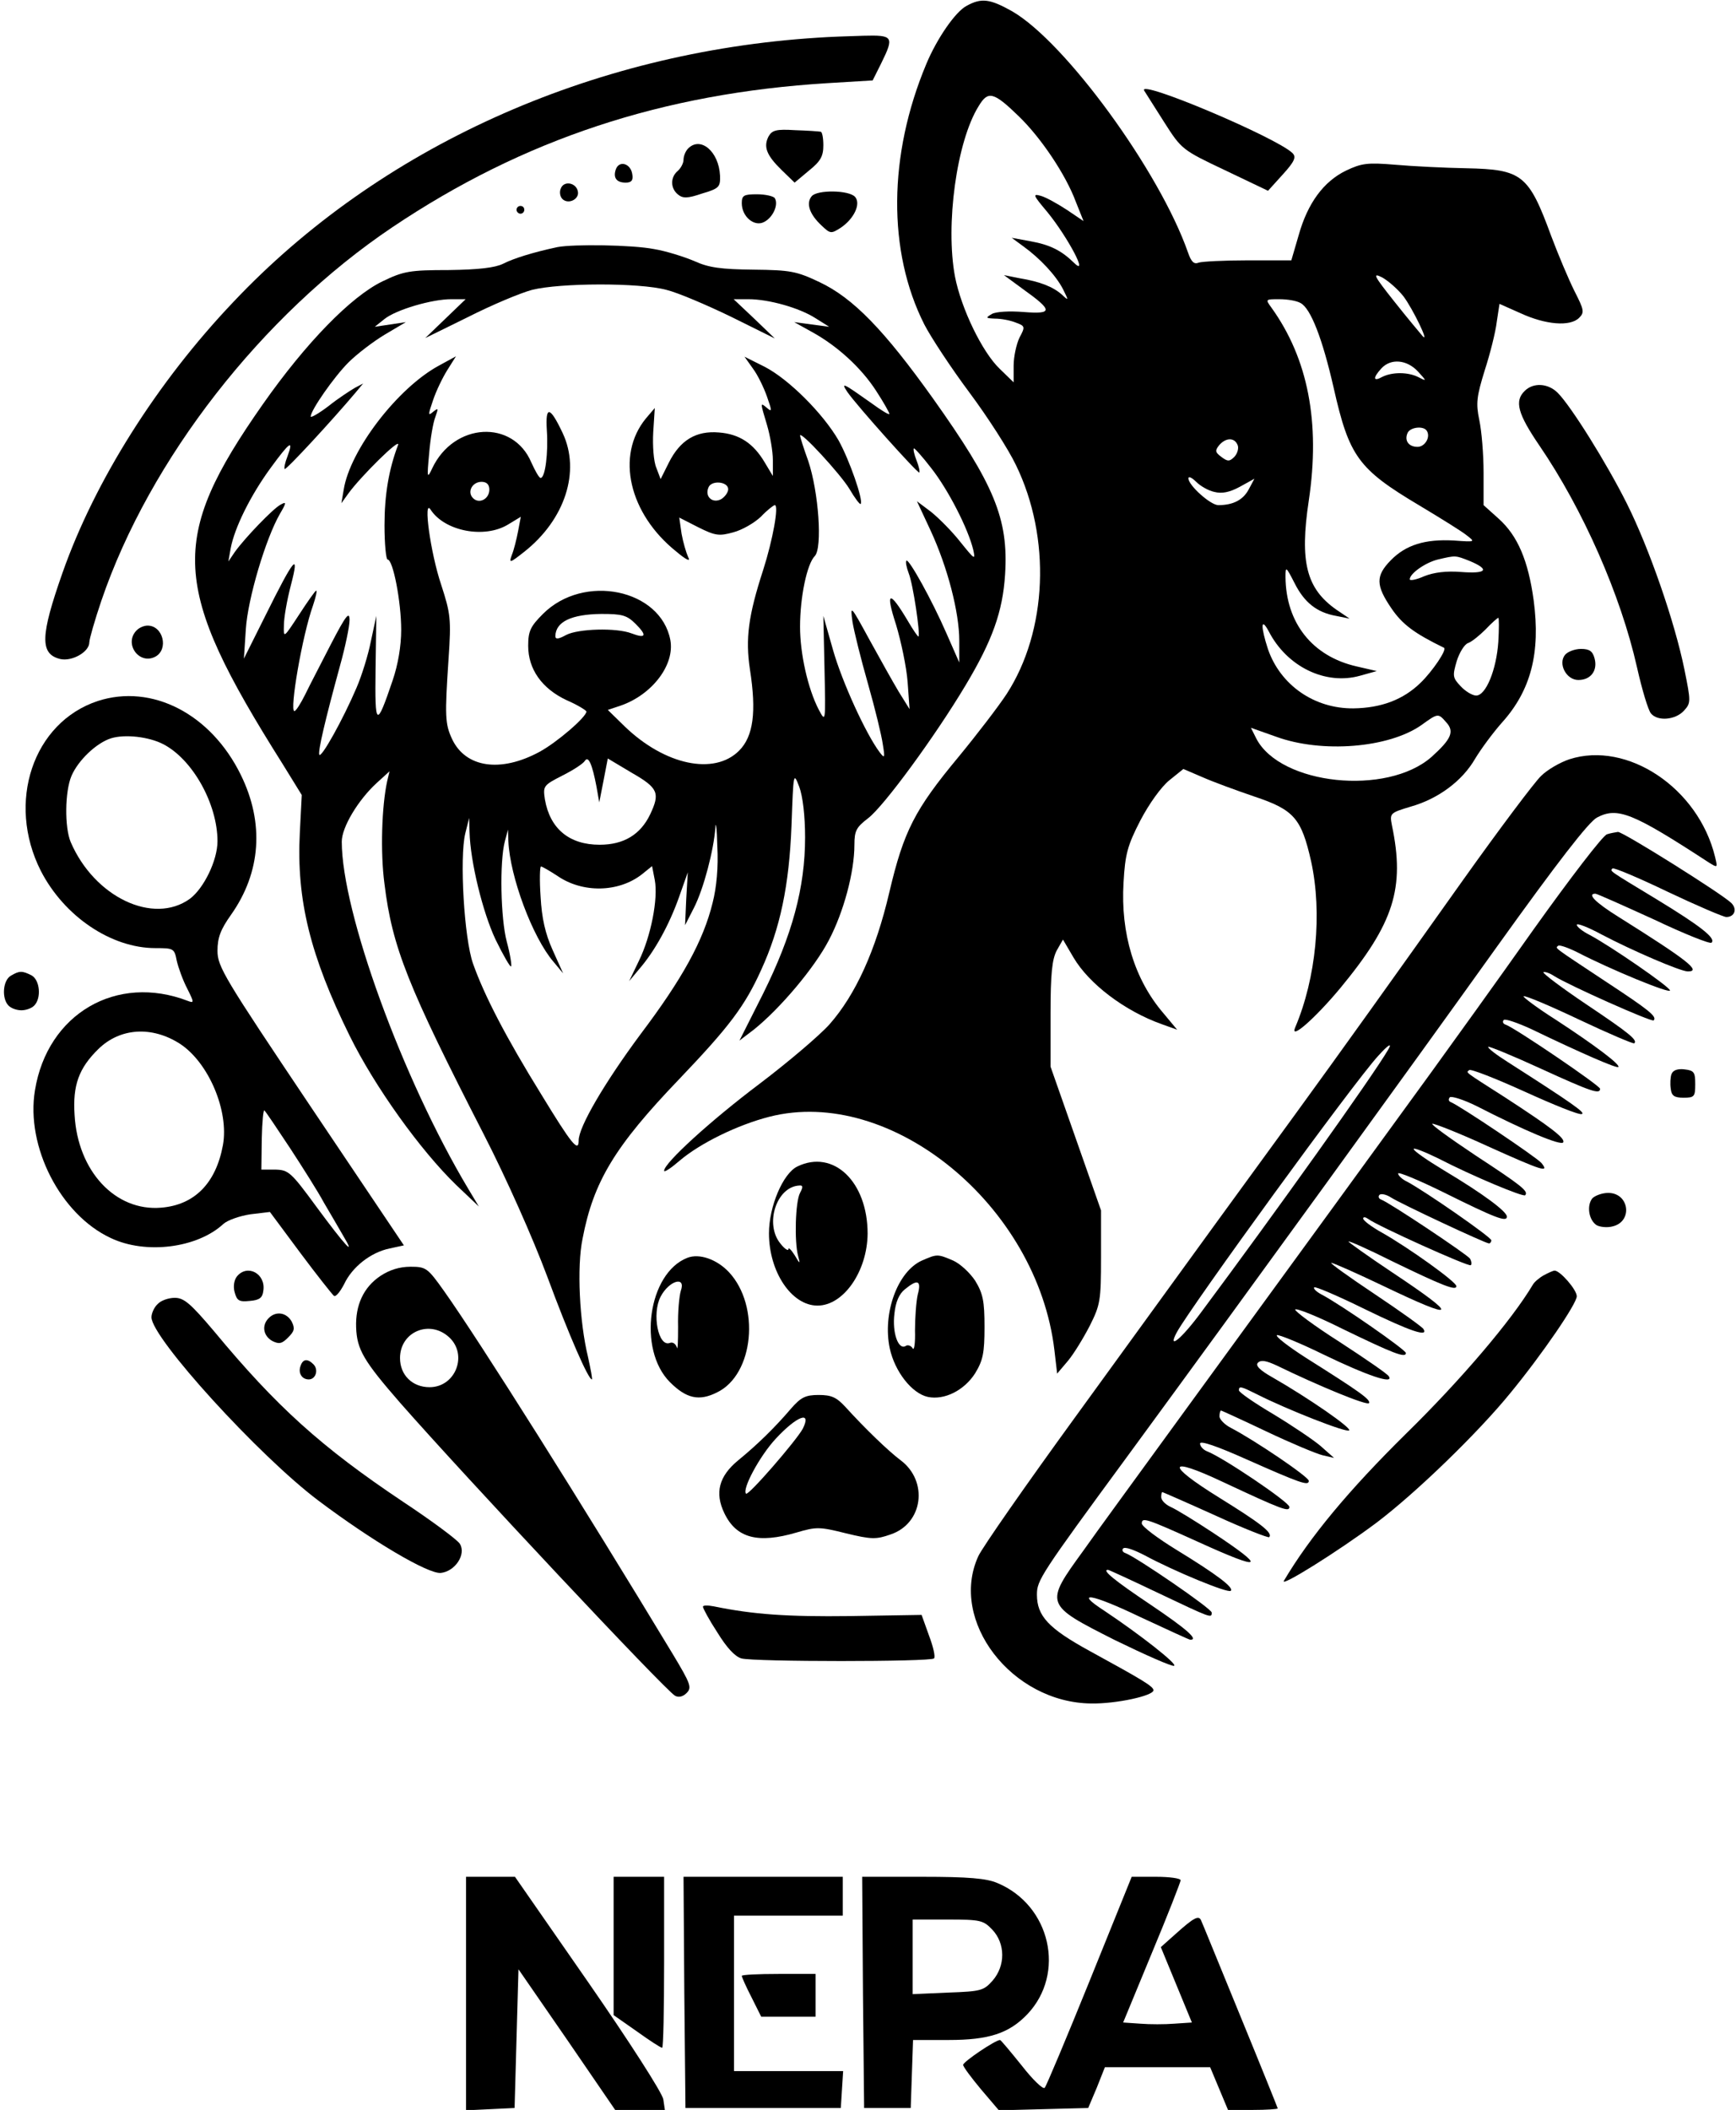 <?xml version="1.0" standalone="no"?>
<!DOCTYPE svg PUBLIC "-//W3C//DTD SVG 20010904//EN"
 "http://www.w3.org/TR/2001/REC-SVG-20010904/DTD/svg10.dtd">
<svg version="1.0" xmlns="http://www.w3.org/2000/svg"
 width="447pt" height="543pt" viewBox="0 0 447 543"
 preserveAspectRatio="xMidYMid meet">

<g transform="translate(0,543) scale(0.1,-0.1)"
fill="#000000" stroke="none">
<path d="M2489 5415 c-29 -15 -77 -85 -104 -150 -98 -234 -100 -482 -5 -670
17 -33 69 -112 116 -175 47 -63 101 -147 120 -187 91 -187 81 -427 -24 -589
-21 -32 -77 -105 -124 -162 -113 -136 -141 -191 -178 -348 -35 -150 -87 -264
-154 -340 -25 -28 -106 -97 -180 -153 -125 -94 -246 -204 -246 -224 0 -5 18 7
40 26 53 45 149 92 231 113 313 80 690 -228 734 -601 l7 -60 28 33 c15 18 40
59 56 90 27 54 29 64 29 177 l0 120 -65 185 -65 185 0 135 c0 105 4 141 16
164 l16 28 27 -46 c40 -68 132 -138 228 -172 l39 -14 -35 42 c-75 87 -111 206
-103 337 4 72 10 95 43 159 23 44 54 87 75 104 l36 29 49 -21 c27 -12 87 -34
134 -50 102 -34 121 -56 146 -167 29 -133 13 -300 -41 -427 -15 -35 51 23 116
101 138 167 167 257 133 419 -6 31 -5 32 48 48 71 20 133 66 166 123 15 25 46
67 69 93 75 83 100 180 82 315 -14 102 -41 166 -90 210 l-39 35 0 84 c0 47 -5
107 -11 135 -9 43 -7 60 14 128 14 43 28 99 31 125 l7 46 54 -24 c65 -30 128
-35 151 -12 14 14 13 20 -12 69 -15 30 -42 94 -60 142 -58 158 -75 171 -219
174 -55 1 -137 5 -182 9 -72 6 -87 4 -127 -15 -58 -28 -99 -84 -122 -166 l-19
-65 -112 0 c-61 0 -119 -3 -127 -6 -12 -5 -19 3 -27 26 -73 209 -316 542 -453
621 -57 32 -79 35 -117 14z m134 -284 c57 -55 121 -150 147 -220 l20 -50 -43
29 c-23 15 -53 32 -67 36 -22 6 -20 2 17 -42 53 -65 109 -171 67 -129 -31 30
-60 45 -110 54 l-49 9 30 -22 c43 -31 84 -75 102 -110 15 -30 15 -31 -3 -14
-23 20 -55 33 -109 42 l-40 8 49 -36 c77 -55 78 -65 2 -59 -37 3 -71 1 -82 -5
-17 -10 -16 -11 8 -12 15 0 38 -4 53 -10 25 -9 25 -11 10 -39 -8 -17 -15 -49
-15 -72 l0 -43 -36 35 c-45 43 -99 155 -115 237 -25 133 4 348 61 439 24 40
38 37 103 -26z m991 -464 c24 -32 68 -123 49 -102 -5 6 -38 45 -72 88 -54 68
-58 76 -32 63 16 -9 41 -31 55 -49z m-265 -17 c26 -14 56 -91 85 -218 40 -177
63 -209 221 -303 55 -33 110 -67 122 -77 22 -17 22 -17 -34 -13 -73 4 -123
-11 -162 -51 -39 -40 -39 -64 2 -124 28 -41 59 -64 135 -101 9 -4 -30 -61 -60
-90 -45 -44 -102 -65 -173 -66 -101 -1 -188 60 -220 152 -19 58 -19 85 2 46
47 -91 146 -139 235 -114 l43 12 -52 12 c-114 26 -182 112 -183 230 0 28 1 28
23 -15 25 -50 57 -76 107 -85 l35 -7 -34 23 c-77 54 -95 122 -71 281 30 201
-2 365 -96 496 -16 22 -16 22 20 22 21 0 45 -4 55 -10z m302 -176 c23 -25 23
-26 2 -15 -27 14 -68 14 -94 1 -23 -13 -25 -3 -2 22 24 26 65 23 94 -8z m23
-153 c10 -16 -5 -41 -24 -41 -23 0 -34 16 -26 35 6 16 42 20 50 6z m-487 -37
c3 -8 -1 -22 -9 -30 -12 -12 -17 -12 -33 0 -16 12 -17 16 -6 30 17 20 40 21
48 0z m-60 -120 c19 -5 39 -1 65 13 l38 21 -15 -28 c-14 -26 -39 -40 -78 -40
-20 0 -77 51 -77 69 0 6 9 2 20 -9 11 -11 32 -23 47 -26z m658 -178 c52 -22
43 -33 -23 -28 -38 3 -70 -1 -95 -11 -20 -9 -37 -12 -37 -8 0 15 40 43 72 51
47 11 45 11 83 -4z m73 -208 c-5 -72 -32 -138 -57 -138 -10 0 -28 11 -40 24
-21 22 -21 27 -10 65 7 22 20 43 29 46 9 3 29 19 45 35 16 17 31 30 33 30 2 0
2 -28 0 -62z m-134 -207 c22 -24 12 -44 -38 -89 -115 -101 -389 -72 -451 47
l-14 28 65 -23 c118 -43 290 -29 374 30 43 31 43 31 64 7z"/>
<path d="M2105 5333 c-585 -37 -1129 -283 -1504 -680 -197 -207 -357 -461
-440 -697 -57 -162 -59 -209 -6 -222 30 -7 75 18 75 43 0 8 14 57 31 107 124
364 414 736 749 961 338 227 697 345 1121 371 l116 7 22 44 c34 69 31 73 -46
71 -38 -1 -90 -3 -118 -5z"/>
<path d="M2946 5197 c4 -6 27 -43 52 -82 44 -69 46 -71 156 -123 l111 -53 38
42 c31 34 35 45 25 55 -41 40 -398 191 -382 161z"/>
<path d="M1979 5079 c-14 -27 -5 -49 34 -87 l33 -32 37 31 c30 24 37 37 37 65
0 19 -3 35 -7 35 -5 1 -34 3 -66 4 -48 3 -59 0 -68 -16z"/>
<path d="M1772 5048 c-7 -7 -12 -20 -12 -29 0 -9 -7 -22 -15 -29 -19 -16 -19
-44 0 -60 13 -11 25 -11 63 2 44 13 47 17 46 46 -3 62 -50 102 -82 70z"/>
<path d="M1586 4995 c-8 -22 1 -35 25 -35 15 0 20 6 17 22 -4 27 -33 36 -42
13z"/>
<path d="M1444 4945 c-4 -9 -2 -21 4 -27 15 -15 44 -1 40 19 -4 23 -36 29 -44
8z"/>
<path d="M2090 4925 c-15 -18 -6 -46 25 -75 23 -22 25 -22 50 -6 34 23 52 61
37 79 -15 18 -98 19 -112 2z"/>
<path d="M1910 4907 c0 -35 33 -62 58 -48 23 12 37 45 27 61 -3 5 -24 10 -46
10 -34 0 -39 -3 -39 -23z"/>
<path d="M1330 4890 c0 -5 5 -10 10 -10 6 0 10 5 10 10 0 6 -4 10 -10 10 -5 0
-10 -4 -10 -10z"/>
<path d="M1435 4794 c-61 -13 -113 -29 -140 -43 -21 -10 -62 -15 -140 -16
-100 0 -116 -3 -170 -29 -81 -39 -197 -158 -308 -316 -244 -348 -237 -470 50
-925 l50 -81 -5 -97 c-9 -173 27 -317 128 -522 65 -132 183 -296 275 -385 l58
-55 -27 45 c-170 284 -326 713 -326 894 0 37 42 107 90 151 l33 30 -6 -25
c-14 -64 -18 -183 -7 -265 20 -163 60 -263 256 -645 58 -113 126 -266 163
-365 57 -154 106 -265 115 -265 2 0 -3 26 -10 58 -22 90 -29 232 -14 304 28
147 83 238 249 411 129 135 169 188 211 281 49 107 72 217 78 371 5 138 5 139
20 100 9 -24 15 -75 15 -130 0 -129 -33 -251 -108 -402 l-61 -121 38 29 c67
54 155 158 192 229 38 72 66 175 66 246 0 36 5 45 35 68 41 31 174 213 251
342 69 115 96 190 102 286 9 143 -28 231 -186 453 -125 175 -205 258 -292 299
-59 28 -75 31 -170 32 -83 1 -115 5 -152 22 -26 11 -73 26 -104 31 -56 11
-208 13 -249 5z m281 -110 c29 -7 104 -39 166 -69 l113 -56 -53 51 -53 50 38
0 c52 0 131 -22 173 -49 l35 -22 -45 6 -45 6 45 -25 c66 -36 128 -93 166 -152
19 -29 34 -56 34 -59 0 -4 -21 9 -47 28 -72 51 -79 55 -61 28 25 -36 182 -211
185 -207 2 2 -1 16 -7 31 -6 15 -9 29 -7 31 1 2 22 -21 45 -51 44 -56 95 -156
108 -210 6 -27 4 -26 -33 20 -22 28 -56 62 -76 78 l-36 27 35 -75 c44 -95 74
-211 74 -284 l0 -56 -33 75 c-37 85 -97 193 -103 187 -3 -2 0 -17 6 -33 11
-27 30 -156 25 -162 -1 -2 -14 17 -28 41 -47 79 -58 76 -30 -10 13 -43 27
-109 30 -148 l5 -70 -28 45 c-15 25 -49 86 -76 135 -48 88 -49 89 -43 45 4
-25 22 -97 40 -160 18 -63 35 -133 38 -155 6 -36 5 -38 -8 -21 -36 48 -97 182
-120 263 l-25 88 3 -138 c3 -137 3 -137 -15 -103 -28 54 -48 144 -48 213 0 77
18 162 38 182 20 21 10 165 -17 245 -12 33 -21 62 -21 65 0 14 104 -99 127
-137 14 -24 27 -41 29 -39 8 8 -29 114 -57 164 -40 69 -128 157 -190 189 l-52
26 22 -31 c12 -16 28 -49 36 -72 13 -37 13 -40 0 -29 -18 15 -18 16 0 -44 8
-27 15 -68 15 -90 l0 -41 -21 35 c-29 49 -65 73 -118 77 -59 5 -100 -20 -129
-78 l-21 -42 -11 29 c-7 16 -10 57 -8 92 l4 62 -23 -27 c-78 -95 -44 -245 79
-343 26 -22 37 -26 30 -14 -5 11 -13 38 -17 60 l-6 42 49 -25 c44 -22 54 -23
90 -13 23 6 54 24 71 40 16 17 33 30 36 30 11 0 -5 -89 -30 -167 -38 -117 -46
-176 -34 -256 17 -109 9 -172 -28 -209 -64 -64 -191 -37 -294 62 l-44 43 33
11 c81 28 140 105 128 169 -25 131 -223 172 -328 67 -32 -32 -38 -44 -38 -82
0 -60 35 -110 99 -140 28 -12 50 -26 51 -29 0 -14 -75 -79 -121 -104 -100 -54
-190 -41 -225 33 -18 39 -19 58 -9 207 7 102 5 116 -19 190 -28 83 -47 225
-27 193 36 -55 138 -75 199 -38 l33 20 -7 -37 c-4 -21 -11 -49 -16 -61 -8 -22
-6 -22 32 8 105 83 145 207 99 305 -33 70 -45 72 -41 8 4 -58 -4 -123 -16
-123 -4 0 -14 18 -24 40 -47 111 -199 103 -255 -15 -13 -28 -14 -26 -8 38 3
37 10 79 16 94 8 23 8 24 -6 13 -13 -11 -13 -8 0 30 8 24 25 59 37 78 l22 35
-44 -24 c-107 -58 -229 -218 -245 -319 l-6 -35 18 25 c31 43 135 146 128 125
-24 -63 -35 -129 -35 -207 0 -48 4 -88 8 -88 14 0 35 -109 35 -181 0 -41 -8
-89 -22 -130 -42 -124 -46 -121 -44 29 l2 137 -14 -65 c-7 -36 -24 -90 -37
-120 -35 -82 -92 -184 -96 -172 -3 11 15 88 53 227 14 50 25 103 25 119 0 24
-9 13 -47 -60 -25 -49 -56 -108 -67 -131 -12 -24 -24 -43 -28 -43 -13 0 20
194 48 272 7 21 11 38 8 38 -2 0 -22 -28 -44 -62 -40 -61 -40 -61 -39 -27 0
19 8 65 18 103 23 88 9 72 -66 -79 l-55 -110 5 76 c5 78 51 233 88 297 17 29
17 32 1 23 -20 -11 -91 -85 -117 -121 l-17 -25 6 34 c10 53 51 136 103 207 49
67 60 75 43 29 -6 -15 -9 -30 -7 -32 4 -3 123 126 182 196 l20 24 -21 -11
c-12 -7 -43 -27 -68 -47 -25 -19 -46 -31 -46 -27 0 16 60 102 97 139 22 22 64
54 94 72 l54 32 -40 -6 -40 -6 25 20 c30 24 122 51 172 51 l37 0 -52 -50 -52
-50 110 54 c61 31 135 62 165 70 72 18 275 19 346 0z m-456 -514 c0 -24 -26
-38 -42 -22 -16 16 -2 42 22 42 13 0 20 -7 20 -20z m615 1 c0 -8 -8 -19 -17
-25 -22 -13 -44 5 -34 29 7 20 51 16 51 -4z m-238 -347 c30 -30 26 -38 -11
-24 -39 15 -137 12 -168 -4 -20 -11 -28 -12 -28 -3 1 37 41 56 118 57 54 0 66
-3 89 -26z m-101 -419 l7 -40 11 56 11 57 62 -37 c68 -39 73 -52 47 -107 -25
-52 -68 -78 -130 -78 -78 0 -128 41 -141 117 -5 34 -4 36 45 61 28 14 54 31
58 38 9 14 19 -9 30 -67z m299 -298 c-24 -98 -78 -196 -186 -339 -92 -124
-159 -238 -159 -273 0 -32 -18 -10 -96 118 -91 147 -147 255 -176 337 -23 65
-35 273 -20 335 l10 40 1 -36 c2 -77 34 -207 67 -277 20 -41 38 -72 40 -69 2
2 -2 30 -11 63 -16 60 -19 206 -5 259 l8 30 1 -30 c4 -91 62 -247 116 -310
l25 -30 -27 60 c-19 42 -28 82 -31 137 -3 43 -2 78 1 78 3 0 22 -11 42 -24 65
-45 158 -43 218 4 l26 21 7 -36 c9 -48 -10 -145 -41 -208 l-25 -52 25 30 c41
47 78 115 103 185 l23 65 -4 -68 -3 -68 23 45 c25 49 51 149 55 206 1 19 4 -2
5 -48 3 -53 -2 -106 -12 -145z"/>
<path d="M3926 4424 c-27 -26 -18 -59 38 -141 112 -164 209 -384 251 -570 13
-58 29 -111 36 -119 17 -21 63 -17 85 7 18 20 18 23 1 107 -25 122 -90 310
-148 426 -52 104 -144 251 -178 285 -25 25 -63 27 -85 5z"/>
<path d="M352 3808 c-34 -34 6 -90 48 -68 35 19 20 80 -20 80 -9 0 -21 -5 -28
-12z"/>
<path d="M4030 3745 c-19 -23 3 -65 34 -65 32 0 50 24 42 55 -5 19 -13 25 -35
25 -16 0 -34 -7 -41 -15z"/>
<path d="M252 3626 c-167 -55 -236 -261 -147 -437 60 -117 181 -199 295 -199
47 0 49 -1 55 -32 4 -18 16 -51 27 -72 18 -36 18 -38 2 -32 -184 71 -362 -33
-394 -230 -24 -145 66 -320 195 -380 90 -43 223 -26 290 36 11 10 43 21 70 25
l50 6 78 -105 c44 -59 83 -108 87 -111 5 -3 16 11 26 30 21 45 69 82 117 92
l37 8 -240 357 c-222 331 -240 360 -240 401 0 34 8 55 35 93 77 109 86 236 25
360 -77 157 -229 235 -368 190z m168 -111 c76 -39 140 -154 140 -250 0 -49
-35 -121 -71 -148 -94 -68 -246 4 -307 146 -16 38 -15 130 2 170 17 40 64 85
102 97 36 11 97 4 134 -15z m43 -771 c74 -48 127 -173 111 -261 -18 -98 -73
-154 -159 -161 -118 -10 -215 94 -223 239 -5 76 11 120 61 169 56 55 138 60
210 14z m284 -269 c32 -49 72 -112 87 -140 16 -27 38 -65 49 -84 36 -60 5 -26
-68 73 -66 90 -72 95 -106 96 l-36 0 1 79 c1 44 4 77 7 73 4 -4 33 -47 66 -97z"/>
<path d="M4041 3476 c-24 -8 -57 -27 -73 -43 -16 -15 -107 -136 -201 -268
-184 -259 -315 -442 -430 -600 -40 -55 -132 -181 -204 -280 -72 -99 -235 -324
-363 -500 -128 -176 -241 -338 -251 -360 -76 -166 86 -377 291 -379 65 -1 160
20 160 34 0 10 -27 26 -164 101 -106 58 -136 90 -136 145 0 37 8 50 235 359
313 427 720 988 949 1308 157 219 237 322 258 333 53 28 92 12 287 -115 24
-15 24 -15 17 14 -43 177 -226 299 -375 251z m-467 -748 c-39 -67 -291 -420
-481 -675 -51 -69 -88 -99 -63 -52 36 66 456 644 519 712 26 29 37 35 25 15z"/>
<path d="M4138 3283 c-10 -2 -95 -113 -190 -246 -94 -133 -213 -298 -263 -367
-50 -69 -163 -224 -251 -345 -88 -121 -259 -355 -379 -520 -120 -165 -240
-329 -265 -365 -101 -139 -101 -139 81 -231 78 -38 146 -68 152 -66 11 3 -87
80 -180 142 -79 51 -33 44 92 -16 69 -32 127 -59 130 -59 22 0 -10 28 -102 90
-94 63 -127 90 -110 90 2 0 61 -27 130 -60 137 -65 137 -65 137 -50 0 10 -193
142 -222 153 -7 2 -10 8 -6 12 5 5 29 -4 56 -18 74 -40 214 -98 221 -91 9 8
-36 42 -139 105 -49 30 -89 60 -90 68 0 17 10 14 147 -48 165 -75 176 -68 37
24 -47 31 -96 61 -110 67 -13 6 -24 17 -24 25 0 7 1 13 3 13 1 0 63 -27 136
-60 74 -34 136 -58 139 -56 10 11 -21 35 -129 102 -139 86 -134 108 10 40 154
-72 171 -78 171 -64 0 12 -172 128 -212 143 -10 4 -18 13 -18 20 0 8 42 -6
118 -40 140 -62 162 -70 162 -56 0 10 -137 103 -200 136 -16 8 -30 22 -30 30
0 8 2 15 4 15 1 0 54 -24 117 -54 63 -30 128 -57 144 -61 l30 -7 -35 31 c-19
16 -74 53 -122 82 -49 29 -88 56 -88 61 0 12 6 10 48 -11 75 -38 232 -100 236
-92 5 7 -103 82 -197 136 -34 19 -45 31 -38 38 8 8 22 5 48 -7 109 -53 233
-104 238 -97 5 9 -25 30 -163 117 -45 29 -79 55 -74 58 4 2 59 -20 120 -50
112 -54 182 -78 168 -56 -3 6 -60 45 -126 88 -66 42 -117 80 -115 84 3 4 58
-18 122 -50 130 -63 163 -76 163 -62 0 8 -168 125 -218 151 -13 7 -21 15 -18
18 2 3 61 -22 130 -56 119 -58 165 -73 151 -51 -3 5 -60 46 -126 90 -66 44
-116 80 -111 80 5 0 66 -27 135 -60 190 -91 197 -81 21 36 -63 42 -113 78
-112 79 2 2 53 -21 113 -51 128 -62 165 -77 165 -64 0 11 -123 99 -192 138
-27 15 -48 31 -48 36 0 5 6 4 13 -1 22 -17 259 -124 264 -119 3 2 2 10 -2 17
-8 11 -207 144 -229 152 -6 2 -8 8 -4 12 4 4 18 1 30 -7 25 -16 243 -118 252
-118 3 0 6 4 6 8 0 8 -170 126 -217 151 -13 6 -23 16 -23 21 0 5 53 -17 118
-49 133 -66 162 -77 162 -62 0 13 -60 58 -162 119 -43 26 -78 50 -78 55 0 4
28 -7 63 -24 89 -46 219 -100 224 -95 10 10 -11 26 -127 102 -66 44 -116 80
-112 82 5 1 69 -24 143 -58 142 -64 159 -69 138 -43 -13 15 -211 148 -234 157
-5 2 -6 7 -2 12 4 4 36 -6 70 -23 123 -63 216 -102 222 -93 6 10 -30 38 -150
116 -108 69 -100 63 -92 70 3 4 67 -21 142 -55 75 -34 141 -61 148 -58 10 3
-22 26 -191 134 -30 19 -52 36 -50 39 2 2 63 -23 135 -56 131 -60 153 -67 153
-52 0 8 -218 156 -243 165 -7 2 -9 8 -5 12 3 4 35 -7 70 -23 133 -64 221 -102
225 -98 6 6 -62 57 -160 121 -49 31 -86 59 -84 61 3 3 67 -24 143 -60 76 -36
140 -63 142 -61 9 8 -11 25 -123 100 -64 43 -113 80 -111 83 3 2 16 -2 28 -10
36 -23 251 -119 256 -114 9 10 -11 26 -125 101 -139 92 -128 84 -121 91 3 3
26 -5 50 -17 85 -44 238 -107 238 -98 0 9 -154 115 -207 143 -18 9 -33 21 -33
26 0 5 29 -6 64 -25 78 -41 203 -95 222 -95 36 0 -1 29 -178 140 -61 38 -82
60 -60 60 4 0 71 -30 150 -66 78 -37 145 -64 149 -60 12 11 -27 42 -142 112
-124 75 -120 72 -113 79 3 3 67 -24 142 -60 76 -36 144 -65 151 -65 21 0 29
20 13 36 -23 23 -280 184 -292 183 -6 -1 -19 -3 -28 -6z"/>
<path d="M28 2919 c-21 -12 -24 -59 -6 -77 7 -7 21 -12 33 -12 12 0 26 5 33
12 19 19 15 66 -7 78 -24 12 -31 12 -53 -1z"/>
<path d="M4304 2666 c-3 -8 -4 -25 -2 -38 2 -18 9 -23 33 -23 28 0 30 3 30 35
0 31 -3 35 -28 38 -17 2 -29 -2 -33 -12z"/>
<path d="M2053 2428 c-37 -18 -73 -103 -73 -172 0 -99 58 -186 125 -186 67 0
128 88 129 185 0 134 -88 218 -181 173z m7 -68 c-12 -22 -15 -125 -5 -162 6
-22 5 -22 -9 2 -9 14 -16 21 -16 15 0 -5 -10 1 -20 14 -42 50 -11 147 48 150
10 1 10 -4 2 -19z"/>
<path d="M4100 2346 c-15 -19 -9 -56 11 -69 9 -5 28 -7 42 -3 52 13 42 86 -12
86 -16 0 -34 -7 -41 -14z"/>
<path d="M1770 2193 c-101 -39 -129 -236 -45 -320 42 -42 75 -50 122 -26 94
46 111 222 30 309 -31 33 -76 49 -107 37z m-17 -85 c-4 -13 -8 -54 -7 -93 0
-38 -1 -62 -3 -53 -3 9 -10 15 -18 12 -30 -12 -47 75 -24 119 22 42 66 54 52
15z"/>
<path d="M2374 2186 c-63 -28 -102 -136 -83 -226 13 -60 57 -116 98 -125 43
-9 94 17 122 61 20 33 24 52 24 119 0 67 -4 86 -24 119 -14 21 -39 44 -57 52
-40 17 -41 17 -80 0z m-11 -88 c-4 -18 -7 -60 -7 -92 1 -32 -2 -53 -6 -46 -4
7 -13 10 -18 6 -19 -11 -35 34 -29 83 3 30 12 51 27 63 33 27 43 23 33 -14z"/>
<path d="M979 2146 c-43 -29 -64 -75 -62 -132 2 -57 19 -86 114 -195 167 -190
679 -736 707 -753 9 -5 20 -3 30 7 14 14 10 24 -35 99 -232 384 -497 805 -590
936 -42 59 -46 62 -86 62 -28 0 -54 -8 -78 -24z m178 -158 c48 -45 16 -128
-51 -128 -44 0 -76 31 -76 75 0 68 77 100 127 53z"/>
<path d="M610 2145 c-7 -9 -10 -25 -6 -40 6 -22 11 -26 39 -23 25 2 33 8 35
26 7 44 -41 70 -68 37z"/>
<path d="M3975 2148 c-11 -6 -24 -17 -28 -24 -54 -91 -185 -245 -327 -384
-147 -145 -247 -265 -314 -378 -12 -19 139 75 238 149 102 77 262 232 345 334
83 101 171 230 171 249 0 17 -43 66 -57 66 -4 0 -17 -6 -28 -12z"/>
<path d="M406 2074 c-9 -8 -16 -24 -16 -34 0 -53 277 -357 430 -472 137 -103
282 -189 315 -186 37 4 66 48 49 75 -6 10 -72 59 -146 108 -211 141 -326 245
-486 438 -61 72 -78 87 -102 87 -16 0 -36 -7 -44 -16z"/>
<path d="M692 2038 c-19 -19 -14 -46 9 -59 18 -9 25 -7 41 9 16 16 18 23 9 41
-13 23 -40 28 -59 9z"/>
<path d="M774 1915 c-7 -18 3 -35 21 -35 18 0 26 25 12 39 -15 15 -27 14 -33
-4z"/>
<path d="M2036 1804 c-41 -48 -86 -92 -135 -132 -50 -41 -61 -84 -36 -136 31
-65 87 -79 186 -50 51 15 59 15 127 -2 66 -16 78 -16 115 -3 84 28 98 137 26
191 -32 24 -92 82 -142 137 -23 25 -36 31 -69 31 -34 0 -46 -6 -72 -36z m31
-51 c-17 -31 -140 -173 -146 -167 -11 11 35 97 77 142 54 58 93 73 69 25z"/>
<path d="M1810 1295 c0 -4 16 -34 37 -66 24 -39 45 -62 62 -67 33 -9 487 -9
496 0 4 4 -2 30 -13 59 l-19 53 -184 -3 c-161 -2 -249 4 -351 25 -16 3 -28 3
-28 -1z"/>
<path d="M1200 300 l0 -301 63 3 62 3 5 179 5 178 125 -181 124 -181 64 0 64
0 -4 27 c-2 16 -89 151 -193 301 l-189 272 -63 0 -63 0 0 -300z"/>
<path d="M1580 422 l0 -178 60 -42 c32 -23 61 -42 65 -42 3 0 5 99 5 220 l0
220 -65 0 -65 0 0 -178z"/>
<path d="M1762 303 l3 -298 200 0 200 0 3 48 3 47 -140 0 -141 0 0 200 0 200
140 0 140 0 0 50 0 50 -205 0 -205 0 2 -297z"/>
<path d="M2222 303 l3 -298 60 0 60 0 3 88 3 87 92 0 c103 0 155 17 202 66
100 105 60 281 -77 338 -28 12 -75 16 -193 16 l-155 0 2 -297z m333 161 c34
-36 34 -93 1 -131 -23 -26 -30 -28 -115 -31 l-91 -4 0 96 0 96 90 0 c85 0 92
-2 115 -26z"/>
<path d="M2806 333 c-60 -148 -112 -272 -116 -276 -4 -5 -31 21 -59 57 -29 36
-54 66 -56 66 -12 0 -95 -56 -95 -64 0 -5 21 -33 46 -63 l46 -54 115 3 115 3
22 52 21 53 136 0 135 0 23 -55 23 -55 64 0 c35 0 64 2 64 4 0 1 -43 108 -96
237 -53 129 -98 240 -101 246 -6 15 -18 9 -67 -35 l-37 -33 40 -97 40 -97 -45
-3 c-24 -2 -64 -2 -88 0 l-44 3 74 179 c41 98 74 183 74 187 0 5 -28 9 -63 9
l-63 0 -108 -267z"/>
<path d="M1910 345 c0 -3 11 -28 25 -55 l25 -50 70 0 70 0 0 55 0 55 -95 0
c-52 0 -95 -2 -95 -5z"/>
</g>
</svg>
